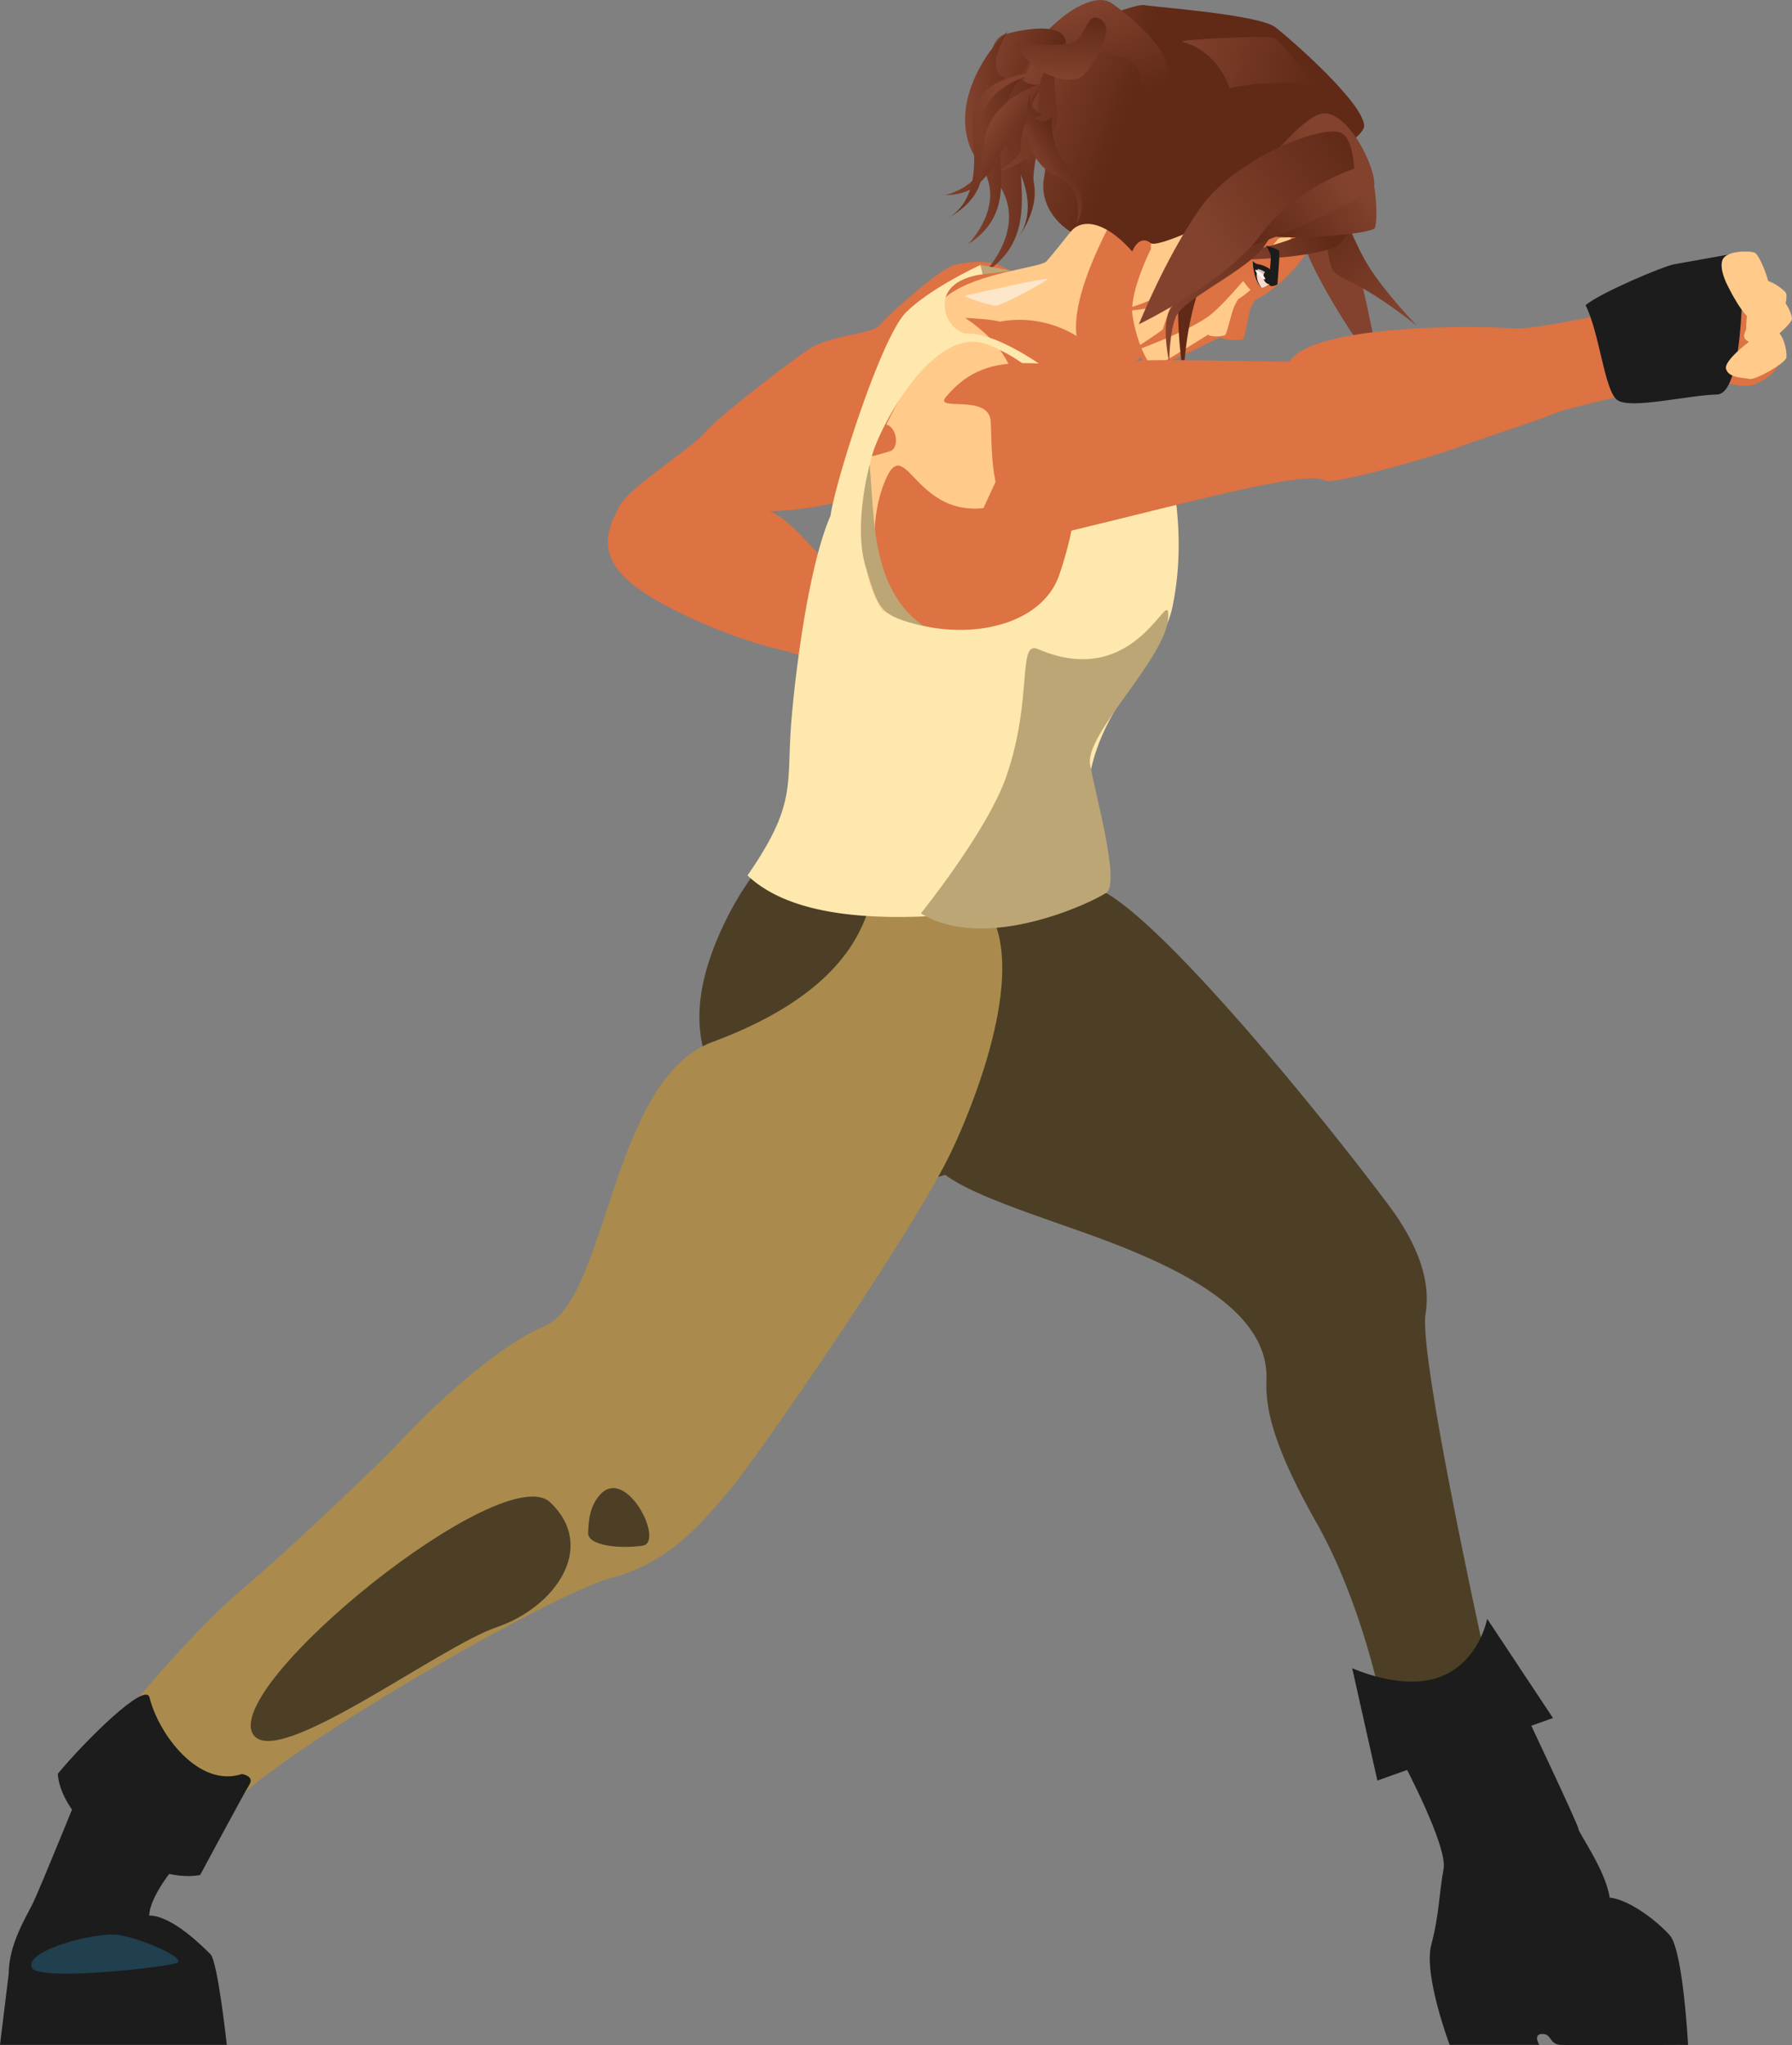 <svg xmlns="http://www.w3.org/2000/svg" xmlns:xlink="http://www.w3.org/1999/xlink" viewBox="0 0 548.77 626.08">
  <rect x="0" y="0" width="548.77" height="626.08" fill="#808080" stroke="none"/>
  <defs>
    <linearGradient id="linear-gradient" x1="-3079.35" y1="5610.09" x2="-3041.01" y2="5648.42" gradientTransform="matrix(0.6, -0.65, -0.74, -0.68, 6407.33, 1885.64)" gradientUnits="userSpaceOnUse">
      <stop offset="0" stop-color="#82422e"/>
      <stop offset="1" stop-color="#602a17"/>
    </linearGradient>
    <linearGradient id="linear-gradient-2" x1="987.25" y1="2810.47" x2="987.25" y2="2855.02" gradientTransform="matrix(0.83, -0.61, -0.36, -0.85, 616.93, 3090.78)" xlink:href="#linear-gradient"/>
    <linearGradient id="linear-gradient-3" x1="159.05" y1="-635.52" x2="193.83" y2="-635.52" gradientTransform="matrix(0.95, 0.31, 0.31, -0.95, 357.66, -629.08)" xlink:href="#linear-gradient"/>
    <linearGradient id="linear-gradient-4" x1="319.76" y1="-18.84" x2="337.59" y2="-1.01" gradientTransform="matrix(0.98, 0.18, 0.18, -0.98, 71.54, 4.1)" xlink:href="#linear-gradient"/>
    <linearGradient id="linear-gradient-5" x1="350.65" y1="10.93" x2="328.92" y2="-10.8" gradientTransform="matrix(0.98, 0.18, 0.18, -0.98, 71.54, 4.1)" xlink:href="#linear-gradient"/>
    <linearGradient id="linear-gradient-6" x1="6759.03" y1="-2871.74" x2="6734.69" y2="-2896.09" gradientTransform="matrix(-0.45, -0.69, 0.75, -0.49, 5574.01, 3305.12)" xlink:href="#linear-gradient"/>
    <linearGradient id="linear-gradient-7" x1="5618.03" y1="-3527.94" x2="5654.69" y2="-3491.27" gradientTransform="translate(4881.5 3921.48) rotate(-107.62) scale(0.89)" xlink:href="#linear-gradient"/>
    <linearGradient id="linear-gradient-8" x1="339.89" y1="16.19" x2="316.22" y2="-7.48" gradientTransform="matrix(0.98, 0.18, 0.18, -0.98, 71.54, 4.1)" xlink:href="#linear-gradient"/>
    <linearGradient id="linear-gradient-9" x1="306.45" y1="-14.2" x2="344.79" y2="24.13" gradientTransform="matrix(0.98, 0.18, 0.18, -0.98, 71.54, 4.1)" xlink:href="#linear-gradient"/>
    <linearGradient id="linear-gradient-10" x1="-1334.5" y1="-466.73" x2="-1271.86" y2="-466.73" gradientTransform="matrix(0.68, 0.17, 0.24, -0.97, 1379.73, -212.36)" xlink:href="#linear-gradient"/>
    <linearGradient id="linear-gradient-11" x1="657.78" y1="254.67" x2="689.94" y2="254.67" gradientTransform="matrix(0.36, 0.93, 0.93, -0.36, -148.36, -516.59)" xlink:href="#linear-gradient"/>
    <linearGradient id="linear-gradient-12" x1="379.06" y1="600.39" x2="411.22" y2="600.39" gradientTransform="matrix(0.87, 0.49, 0.49, -0.87, -313.18, 363.08)" xlink:href="#linear-gradient"/>
    <linearGradient id="linear-gradient-13" x1="384.86" y1="928.04" x2="405.35" y2="928.04" gradientTransform="matrix(1, -0.02, -0.02, -1, -66.39, 982.34)" xlink:href="#linear-gradient"/>
    <linearGradient id="linear-gradient-14" x1="4921.83" y1="-279.13" x2="4970.06" y2="-279.13" gradientTransform="matrix(-0.64, 0.77, 0.77, 0.64, 3691.24, -3584.78)" xlink:href="#linear-gradient"/>
    <linearGradient id="linear-gradient-15" x1="455.72" y1="1068.53" x2="492.77" y2="1068.53" gradientTransform="matrix(0.97, -0.26, -0.26, -0.97, 135.29, 1193.28)" xlink:href="#linear-gradient"/>
    <linearGradient id="linear-gradient-16" x1="362.93" y1="743.24" x2="384.07" y2="743.24" gradientTransform="matrix(0.95, 0.3, 0.3, -0.95, -266.02, 615)" xlink:href="#linear-gradient"/>
    <linearGradient id="linear-gradient-17" x1="1157.53" y1="126.46" x2="1177.19" y2="126.46" gradientTransform="translate(99.23 1166.67) rotate(-85.11)" xlink:href="#linear-gradient"/>
    <linearGradient id="linear-gradient-18" x1="388.27" y1="907.34" x2="406.04" y2="907.34" gradientTransform="matrix(1, -0.02, -0.02, -1, -74.15, 957.49)" xlink:href="#linear-gradient"/>
    <linearGradient id="linear-gradient-19" x1="415.93" y1="560.31" x2="428.92" y2="560.31" gradientTransform="matrix(0.85, 0.53, 0.53, -0.85, -348.17, 295.72)" xlink:href="#linear-gradient"/>
    <linearGradient id="linear-gradient-20" x1="568.03" y1="1190.3" x2="579.29" y2="1190.3" gradientTransform="matrix(0.85, -0.52, -0.52, -0.85, 453.46, 1359.22)" xlink:href="#linear-gradient"/>
    <linearGradient id="linear-gradient-21" x1="5000.84" y1="1564.46" x2="5042.67" y2="1564.46" gradientTransform="matrix(-0.92, 0.4, 0.4, 0.92, 4286.44, -3399.53)" xlink:href="#linear-gradient"/>
  </defs>
  <title>right3</title>
  <g id="Layer_2" data-name="Layer 2">
    <g id="Layer_1-2" data-name="Layer 1">
      <g id="right3">
        <path id="pelvis" d="M239.44,274.79s10.43,20,39,20.37,60.38-21.88,60.38-21.88Z" fill="#4c3f26"/>
        <path id="pants_leg_l" data-name="pants leg l" d="M436.55,402.23c1.59-9.7-1.86-20.72-11.54-33.61-25.87-34.44-75.75-94.35-90.62-97-1.52-4.6-6.56-9.88-36.74-16.06-18.59-3.81-24-4.18-36.37-6.75S231.86,261,221.19,284c-29.14,62.59,40.69,72.13,60.81,76.35a14.35,14.35,0,0,0,7.43-.71c10.94,8.1,38.65,15.47,57.58,23.45,19.31,8.13,41.5,20.12,40.82,39.27-.28,8,1.27,18.91,15.17,43.52,14.16,25.06,19.65,54.31,19.62,53.08l32.81-8.83S434.39,415.43,436.55,402.23Z" fill="#4c3f26"/>
        <path id="shoe_l" data-name="shoe l" d="M511.32,592.41c-4.11-4.54-12.4-10.86-18.38-11.5-1.24-8.4-9.72-20.1-9.56-21S464.54,519,464.54,519l-34.82,20.55s13.7,25.72,12.35,32.66-1.29,13.88-3.76,23.13S443.94,626,443.94,626h27.45s-2.08-3.35.93-3.34,2,3.15,5.62,3.34,39,0,39,0S515.43,597,511.32,592.41Z" fill="#1c1c1c"/>
        <path id="shoe_rim_l" data-name="shoe rim l" d="M455.43,495.58s-2.38,12.92-14.05,17.62-27.3-2.52-27.3-2.52l7.72,34.4,53.77-19.14Z" fill="#1c1c1c"/>
        <path id="pants_leg_r" data-name="pants leg r" d="M303,279.2c-8.63-14.39-6,11.16-28.63-8.23-14.51-12.44,8.06,24.19-56.32,48.07C187.11,330.51,186,398,166.73,406c-14.52,6-34.54,24.84-45,36.09-4.44,4.77-30.89,30.35-48.24,45-14,11.87-33.59,35.54-33.59,35.54l28.89,32c15.13-18.06,100.75-67,118.37-71.57s27.56-16.66,36.07-26.65S279.69,377,291.31,352.58C297.93,338.71,314.44,298.29,303,279.2Z" fill="#aa8b4d"/>
        <path id="pants_shin_shadow_r" data-name="pants shin shadow r" d="M183.81,457.52c-3.17,3.49-3.57,7.72-3.71,11.73s9.8,4.92,16.67,3.94S191.83,448.71,183.81,457.52Z" fill="#4c3f26"/>
        <path id="pants_calf_shadow_r" data-name="pants calf shadow r" d="M168.5,459.92c-14.44-13.69-100.42,55.93-91,71,7,11.16,56.7-26.66,74.64-32.8S182.94,473.61,168.5,459.92Z" fill="#4c3f26"/>
        <path id="shoe_r" data-name="shoe r" d="M64.45,598.25C62.2,596,52.68,586.4,45.68,586.4c.5-9.75,18.77-26.9,18.77-26.9L26,544.25s-13.75,34-16,38.52-7.33,12.69-7.33,21.44L0,626H69.45S66.7,600.5,64.45,598.25Z" fill="#1c1c1c"/>
        <path id="shoe_highlight_r" data-name="shoe highlight r" d="M36.28,592.33c-6.66-1-28.75,4.64-26.58,10,1.76,4.33,40.25,0,44.25-1.33S43,593.33,36.28,592.33Z" fill="#203f4f"/>
        <path id="shoe_rim_r" data-name="shoe rim r" d="M74.09,543.08c-13.29,4.38-25.57-12.3-28.3-23.42C44.55,514.56,26,533,17.7,543c1,15.66,27.67,34,43.59,31,0,0,13.41-25,15.08-27.67S74.09,543.08,74.09,543.08Z" fill="#1c1c1c"/>
        <path id="arm_shadow_l" data-name="arm shadow l" d="M295.16,133.68c4.64,1,31.23-25.89,25.56-34-6.25-9-8-23.31-28.34-18.6-4.62,1.07-20.59,15.54-23.05,18.48s-15,2.76-22,7.57-28.15,21.08-31.43,25.24-23.19,16.87-26.06,22.35-7.4,13.39,1.6,22.16,33.06,18.62,46.32,21.72,54.71,18.48,58.95,20.48l8.49-22.27C292,185.31,269,181.37,261,178.08s-17.11-18.53-25.28-21.53c17.85-.75,27.75-4.56,38.63-9.88S290.52,132.72,295.16,133.68Z" fill="#dd7243"/>
        <path id="hair_side2_l" data-name="hair side2 l" d="M412.79,71.08c-5.37-17,.28-33,.28-33s-7.46-4.59-10.66-3.14c-5.12,2.32-8.58,29.11-.77,45.56s21,33.81,21,33.81S418.5,89.21,412.79,71.08Z" fill="url(#linear-gradient)"/>
        <path id="hair_side_l" data-name="hair side l" d="M419,81.33c-5.16-8.35-10.81-24.46-10.81-24.46s-3.44,8.93-2.86,12.25c4,23.23-1.09,7.29,28.54,30.57C433.89,99.69,424.18,89.67,419,81.33Z" fill="url(#linear-gradient-2)"/>
        <path id="torso_skin" data-name="torso skin" d="M386.32,40,341.8,27.54l-7.71,35.54S323.47,76.65,320.47,80c-1.76,1.93-20.92,3.39-30,10.28-6.43,4.89-2.91,15.23-6.15,18.25-6.12,5.7-33.38,56.93-30.27,80.89s67.78,32.77,77,25.49S351,173.42,349.1,160.31s-18.31-53.08-18.31-53.08l40.66-14.15Z" fill="#ffca8a"/>
        <path id="torso_shadow" data-name="torso shadow" d="M340,117.89c1.18-5.12,17.72-12.9,17.72-12.9l-7.57-53.84s-22.87,34.08-20.46,51.72A33.43,33.43,0,0,0,306,98.49s0-.57-10.43-1.17c26.67,17.86,13.75,40.27,5.6,58.23-21.35,2.27-23.92-23.06-30.09-8.43s-7.22,46.14,32.13,57.17,50-72.1,48.55-76.14S340,117.89,340,117.89Zm-67.35,20.19c-3.06,1-13,4-10.47.14s4.34-8,7.81-8.42C274.6,129.31,275.7,137.08,272.65,138.08Z" fill="#dd7243"/>
        <path id="face_shadow" data-name="face shadow" d="M393.1,20.35c-15.16-6.54-34.53,4.55-43.25,24.78a48.13,48.13,0,0,0-3.6,27.13c-3.4,7.38-6.22,16.71-4.41,22.42,3,9.51,9.05,18.32,11.46,17.9s20.25-9.32,20.25-9.32c2.24,1.15,6.2.85,7,.63S382,97.08,383,94.38a12.74,12.74,0,0,1,1.32-2.47c8.31-4.35,15.84-12.46,20.43-23.09C413.47,48.59,408.26,26.89,393.1,20.35Z" fill="#dd7243"/>
        <path id="face" d="M393.11,26.54c-10.79-5-26.54,6.21-35.19,25a55,55,0,0,0-5.47,24.67c-3.33,6.86-6.4,15.43-5.62,20.47,1.31,8.39,5,16,6.84,15.44s16.24-9.64,16.24-9.64c1.58.9,4.6.39,5.2.15s1.8-6.26,2.83-8.72a15.12,15.12,0,0,1,1.25-2.31c6.72-4.43,13.24-12.19,17.78-22C405.62,50.76,403.89,31.52,393.11,26.54Z" fill="#ffca8a"/>
        <path id="face_eye_shadow_r" data-name="face eye shadow r" d="M395.77,82.08c-.44-1.73-12.1-6.29-17.42-3-2,1.24,4.47,11.1,6.31,10.62S396.2,83.8,395.77,82.08Z" fill="#dd7243"/>
        <path id="face_shadow_r" data-name="face shadow r" d="M419.66,67.68c-.28.68-3.46,1.68-7.8,2.62a11.24,11.24,0,0,1-2.11,3.49c-1.72,1.63-9.71,4.48-24.12,6.4-5.36,6.45-11.45,13.41-14.87,16.12-7.05,5.58-26.4,12.22-26.4,12.22,4.38-2.58,8.24-5.1,11.71-7.64.75-2.32,2.2-6.69,4.2-12a13,13,0,0,1-2.53,2.91c-4.87,3.65-15.61,3.39-15.61,3.39s9.32-2,13.9-5.54,9.63-24.93,15.46-33.17c5.11-7.22,18-15.7,26.69-18.86,2-2,3.71-3.32,5.06-3.63,7.12-1.6,16.18,15.86,15.59,21.25C420,60.88,420.11,66.59,419.66,67.68Zm-21.87,4.77c-2,.17-3.86.27-5.56.28l-.9.48c-.78,1-1.64,2-2.54,3.15.5-.17,1-.35,1.47-.53C392.57,75,395.17,73.76,397.79,72.45Z" fill="#dd7243"/>
        <path id="hair_back" data-name="hair back" d="M390.54,8.33c-5-3.89-37.43-6.23-40.2-6.77s-23,7.34-25.35,9.79-4.32,38.45-5.27,43.05.57,11.67,8.14,16.57c0,0,2.5-3.77,8.19-1.93S346.71,77,346.71,77s2.1-5.47,5.71-2.56,65.21-28.94,65.33-35.78S395.56,12.21,390.54,8.33Z" fill="url(#linear-gradient-3)"/>
        <path id="hair_side6_r" data-name="hair side6 r" d="M388.38,75.42c-10.63,2.75-26.77,4-26.77,4,29.44,1.11,45.46-2.25,48.21-4.29s5.6-10.34,5.6-10.34S399,72.67,388.38,75.42Z" fill="url(#linear-gradient-4)"/>
        <path id="hair_side5_r" data-name="hair side5 r" d="M416.77,46.86c-6.34-7.25-39.92,22.94-30.64,25s33.93-.27,34.88-2.06S422,52.8,416.77,46.86Z" fill="url(#linear-gradient-5)"/>
        <path id="hair_side4_r" data-name="hair side4 r" d="M374.07,57.08s-11.25,24.31-12.8,32.22,1.12,26.12,1.12,26.12c1.43-25.5,8-37.18,20.81-57.16Z" fill="url(#linear-gradient-6)"/>
        <path id="hair_side3_r" data-name="hair side3 r" d="M390.16,48s-3.11,14.5-8.61,23.26-21.38,19-23.61,24.25.13,15.42.13,15.42-.05-9.21,2.1-14.15,19.89-13.24,25.94-20.15,11.53-23.75,11.41-31.91Z" fill="url(#linear-gradient-7)"/>
        <path id="hair_side2_r" data-name="hair side2 r" d="M405,34.74c-9.56,1.19-40,43-30.52,42.66s46-18.07,46.31-20.06C421.81,52,412.92,33.76,405,34.74Z" fill="url(#linear-gradient-8)"/>
        <path id="hair_side_r" data-name="hair side r" d="M411,40.83c-5.38-3.21-32.81,7.63-43.45,22.85s-18.78,35.58-18.78,35.58,26.48-12.71,37.32-27.38,28.6-20.24,28.6-20.24S414.4,42.83,411,40.83Z" fill="url(#linear-gradient-9)"/>
        <path id="hair_top" data-name="hair top" d="M390.2,11.64c-2.31-.91-30.57.53-28.11,1.17,11,2.86,14.48,14.15,14.48,14.15s18-3.78,27.08.21C403.65,27.17,392.51,12.55,390.2,11.64Z" fill="url(#linear-gradient-10)"/>
        <path id="neck_highlight" data-name="neck highlight" d="M295.87,90.43c-1.68.36,7.1,3,8.92,3.16s15.37-7.31,16-8.13S297.38,90.08,295.87,90.43Z" fill="#fce7ca"/>
        <path id="eye_white_r" data-name="eye white r" d="M389.22,84.24c-.6-1.32-4-3-4.15-2.33a6.28,6.28,0,0,0,1.28,6.24C387.91,87.82,390.1,86.19,389.22,84.24Z" fill="#f9dacf"/>
        <path id="eye_shadow_r" data-name="eye shadow r" d="M384.9,81.08l-.32,1.72a8.58,8.58,0,0,1,4.05,2.33c.59.88,1.36-1.29,1.36-1.29S386.08,81,384.9,81.08Z" fill="#d1bbb4"/>
        <path id="eye_lash_r" data-name="eye lash r" d="M385.36,80.91a3.06,3.06,0,0,1-1.73-1s.05,5.76,2.81,8.34c-2.58-3.26-1.25-5.91-1.25-5.91a5.86,5.86,0,0,1,3.33,2C390,86,390,86.72,390,86.89a5.86,5.86,0,0,0,.08-1.82s.13-.49,1.06-.22C390.21,82.65,386.92,81.08,385.36,80.91Z" fill="#1c1c1c"/>
        <path id="eye_iris_r" data-name="eye iris r" d="M386.91,84.35a2.44,2.44,0,0,0,1.15,2.48c.78.36,1.53-.16,1.68-1.17a2.46,2.46,0,0,0-1.16-2.49C387.8,82.81,387.05,83.33,386.91,84.35Z" fill="#1c1c1c"/>
        <path id="eye_refelection_r" data-name="eye refelection r" d="M386.19,83.64c-.83-.78-1.61-1.21-1.74-1s.43,1.06,1.26,1.84,1.62,1.21,1.75,1S387,84.42,386.19,83.64Z" fill="#fcf7f5"/>
        <path id="brow_r" data-name="brow r" d="M391.65,76.75c-.45-.57-4-1.58-4-1.58a10.37,10.37,0,0,1,1.48,3c.25,1-.83,8.56-.35,9.16s2.56-.06,2.46-.5S392.11,77.31,391.65,76.75Z" fill="#1c1c1c"/>
        <path id="hair_tail11" data-name="hair tail11" d="M340.33.92C332.8-4.2,311.81,13,309.86,30.58c0,0,11.75-17.16,30.31-12.13,6.44,1.75,9.9,11,14.21,8.51C364.91,20.94,347.86,6.08,340.33.92Z" fill="url(#linear-gradient-11)"/>
        <path id="hair_tail10" data-name="hair tail10" d="M321.4,15.18c-9.07.78-14.5,27.39-4.92,42.23,0,0-1.73-20.72,15.85-28.53,6.1-2.71,14.61,2.27,16.4-2.36C353.09,15.2,330.47,14.4,321.4,15.18Z" fill="url(#linear-gradient-12)"/>
        <path id="hair_tail9" data-name="hair tail9" d="M315.42,9c-9.37,8.39-22.46,29.72-10.09,46.66C315.61,69.7,301,83.93,301,83.93c19.19-12.05,8.41-30.88,12.44-44.7,3.3-11.33,6-13.06,6.85-13.32C318.1,26.2,304.63,27.34,315.42,9Z" fill="url(#linear-gradient-13)"/>
        <path id="hair_tail8" data-name="hair tail8" d="M307.57,38.36c-4.59-11.61,4-20,8.48-25.42-14.52,9.69-14.6,17.9-12,24.43s16.28,21.67,8.12,35C323.37,55,311.62,47.89,307.57,38.36Z" fill="url(#linear-gradient-14)"/>
        <path id="hair_tail7" data-name="hair tail7" d="M329.64,14c-14.74,5.9-10.57,15.61-12.29,23.37-2.3,9.31-10.23,15.21-15.45,16.59,16-4.74,20.38-11.4,21.64-16.67S318.57,18.72,329.64,14Z" fill="url(#linear-gradient-15)"/>
        <path id="hair_tail6" data-name="hair tail6" d="M307.57,10.56c-5.6,1.72-7.16,16.61.86,24.65,0,0,4.48-14.87,7.86-17.51s9.49-.55,10-3.7C327.49,6.3,313.17,8.85,307.57,10.56Z" fill="url(#linear-gradient-16)"/>
        <path id="hair_tail5" data-name="hair tail5" d="M335.79,5.44c-2.89-.69-3.26,5.3-6.72,7.27s-17.84.54-17.84.54c4.06,9.74,17.42,13.69,20.88,9.48S342.84,7.08,335.79,5.44Z" fill="url(#linear-gradient-17)"/>
        <path id="hair_tail4" data-name="hair tail4" d="M308.5,9.7C300.42,17,289.19,35.6,300,50.23c9,12.16-3.63,24.59-3.63,24.59C313,64.26,303.51,48,306.93,36c2.8-9.85,5.12-11.37,5.87-11.6C310.93,24.64,299.25,25.71,308.5,9.7Z" fill="url(#linear-gradient-18)"/>
        <path id="hair_tail3" data-name="hair tail3" d="M322.72,24.7c-7.87,1.26-22.15,8.15-21.36,21.42.66,11-12,13.6-12,13.6,14.36.15,15.07-13.58,21.94-19.57,5.67-4.93,7.69-4.91,8.22-4.75C318.26,34.82,310.66,30.81,322.72,24.7Z" fill="url(#linear-gradient-19)"/>
        <path id="hair_tail2" data-name="hair tail2" d="M323,44c-1.62-6.31-.83-7.87-.49-8.23-.93.74-7,5.08-7.05-6.65-2.07,6.59-2.28,20.34,8.32,24.88,8.82,3.77,5.88,14.61,5.88,14.61C335.39,57.56,325,51.68,323,44Z" fill="url(#linear-gradient-20)"/>
        <path id="hair_tail" data-name="hair tail" d="M316.65,22.23c-15,1.82-18.31,8.15-18.81,14.24s4.12,23.14-7.43,30.29c15.44-9.08,9.14-19.21,9.74-28.17C301.13,27.81,311.07,24.66,316.65,22.23Z" fill="url(#linear-gradient-21)"/>
        <path id="shirt_torso" data-name="shirt torso" d="M359,186c-3.91,18.19-28.59,34.58-25.72,64.38.8,8.21,5.53,22.94,5.53,22.94-41.27,7.69-89.66,13.79-109.9-5.31,15.5-22.43,11.73-27.73,13.5-48.1,1.64-18.87,5.77-48,11.93-62.05,1.27-9.73,15.41-54.62,23.14-62.26s22.79-14.48,22.79-14.48l.69,2.86s-12.09,1-11.63,9.67a9.07,9.07,0,0,0,6,8.44,20,20,0,0,1,7.28,1.18h.12c12.14,4,27.31,16.5,29.46,19.79,3.64,12.56,7.62,26.78,16.72,28s6-18.38,4.26-24.27C361,146.08,362.87,167.78,359,186Zm-56.81-80.6C286,99.45,270,129.81,267.29,138.65s-6.91,32.89,2.93,48.25c18.74,10.46,47.93,7.25,54.17-10.93,8.87-25.89,10.12-57.82-22.23-70.61Z" fill="#ffe8ae"/>
        <path id="shirt_abs_shadow" data-name="shirt abs shadow" d="M317.89,198.71c-6.46-2.78-1.45,14.87-9.67,38.83C302.51,254.23,282,279.62,282,279.62c19.94,12.25,52.54-3.41,56.82-6.34s-3.37-30-5-39.28,23-32.35,23.88-44.61S348.81,212.08,317.89,198.71Z" fill="#bca675"/>
        <path id="arm_r" data-name="arm r" d="M502.05,95.43c-2.16-2.19-30.52,6.07-40,5.07s-60.57-1.08-67.1,10.16c-3.49.3-45-1.21-53,.2-21.12,3.69-38.08-6.45-52.28,10.68-3.83,4.61,13.26-1.16,13.73,7.5.62,11.64-1.24,39.65,24.81,33.38,37-8.9,72.2-18.69,77.5-15.28,2.13,1.38,30.87-6.6,39.83-9.88,10.75-3.93,24.32-8.15,29.39-10.28,7.68-3.23,30.2-6.84,29.93-8.88S504.2,97.62,502.05,95.43Z" fill="#dd7243"/>
        <path id="palm_shadow_r" data-name="palm shadow r" d="M516.06,98.19s9.28,11.35,8.31,14.51c1.24,5.59,11,6.16,13.56,4.76s5.73-3,7.11-6.69C550.93,95.15,513,88,516.06,98.19Z" fill="#dd7243"/>
        <path id="glove_r" data-name="glove r" d="M533.6,77.16s-17.44,3.1-20.92,3.74-22.8,8.83-27.13,12.53c4.33,8.58,5.74,26,9.67,29s21.52-1.45,30.58-1.66S533.6,77.16,533.6,77.16Z" fill="#1c1c1c"/>
        <path id="index_r" data-name="index r" d="M537.32,77.34c-1.76-.68-8.54-.57-9.77,2.08s1.26,7.52,1.26,7.52,5.41,11.47,8.61,11.19,3.89-5.07,4.74-7.16S539.07,78,537.32,77.34Z" fill="#ffca8a"/>
        <path id="middle_r" data-name="middle r" d="M546.91,89.7C546,88.28,541,84.76,538.67,86s-3.07,6.17-3.07,6.17-2.14,11.26.35,12.75,5.53-1.64,7.27-2.72S547.84,91.08,546.91,89.7Z" fill="#ffca8a"/>
        <path id="pinky_r" data-name="pinky r" d="M543.62,101.15c-2.55-.67-6.49,2.33-6.49,2.33s-9.33,6.65-8.56,9.45,5.13,2.64,7.13,3.07,11-4.83,11.34-6.5S546.17,101.81,543.62,101.15Z" fill="#ffca8a"/>
        <path id="ring_r" data-name="ring r" d="M544.59,91.29c-2.19-.12-4.92,3-4.92,3s-6.54,7-5.45,9.15,4.63,1.32,6.34,1.33,8.22-5.77,8.21-7.19S546.79,91.42,544.59,91.29Z" fill="#ffca8a"/>
        <path id="shirt_shoulder_l" data-name="shirt shoulder l" d="M300.27,81.08l.69,2.86,8.9-1Z" fill="#bca675"/>
        <path id="shirt_back" data-name="shirt back" d="M266.31,142.29s-5.14,18.57-1.17,31.38,3.94,14.82,17.8,18C266.55,180.54,267.82,157.79,266.31,142.29Z" fill="#bca675"/>
      </g>
    </g>
  </g>
</svg>
